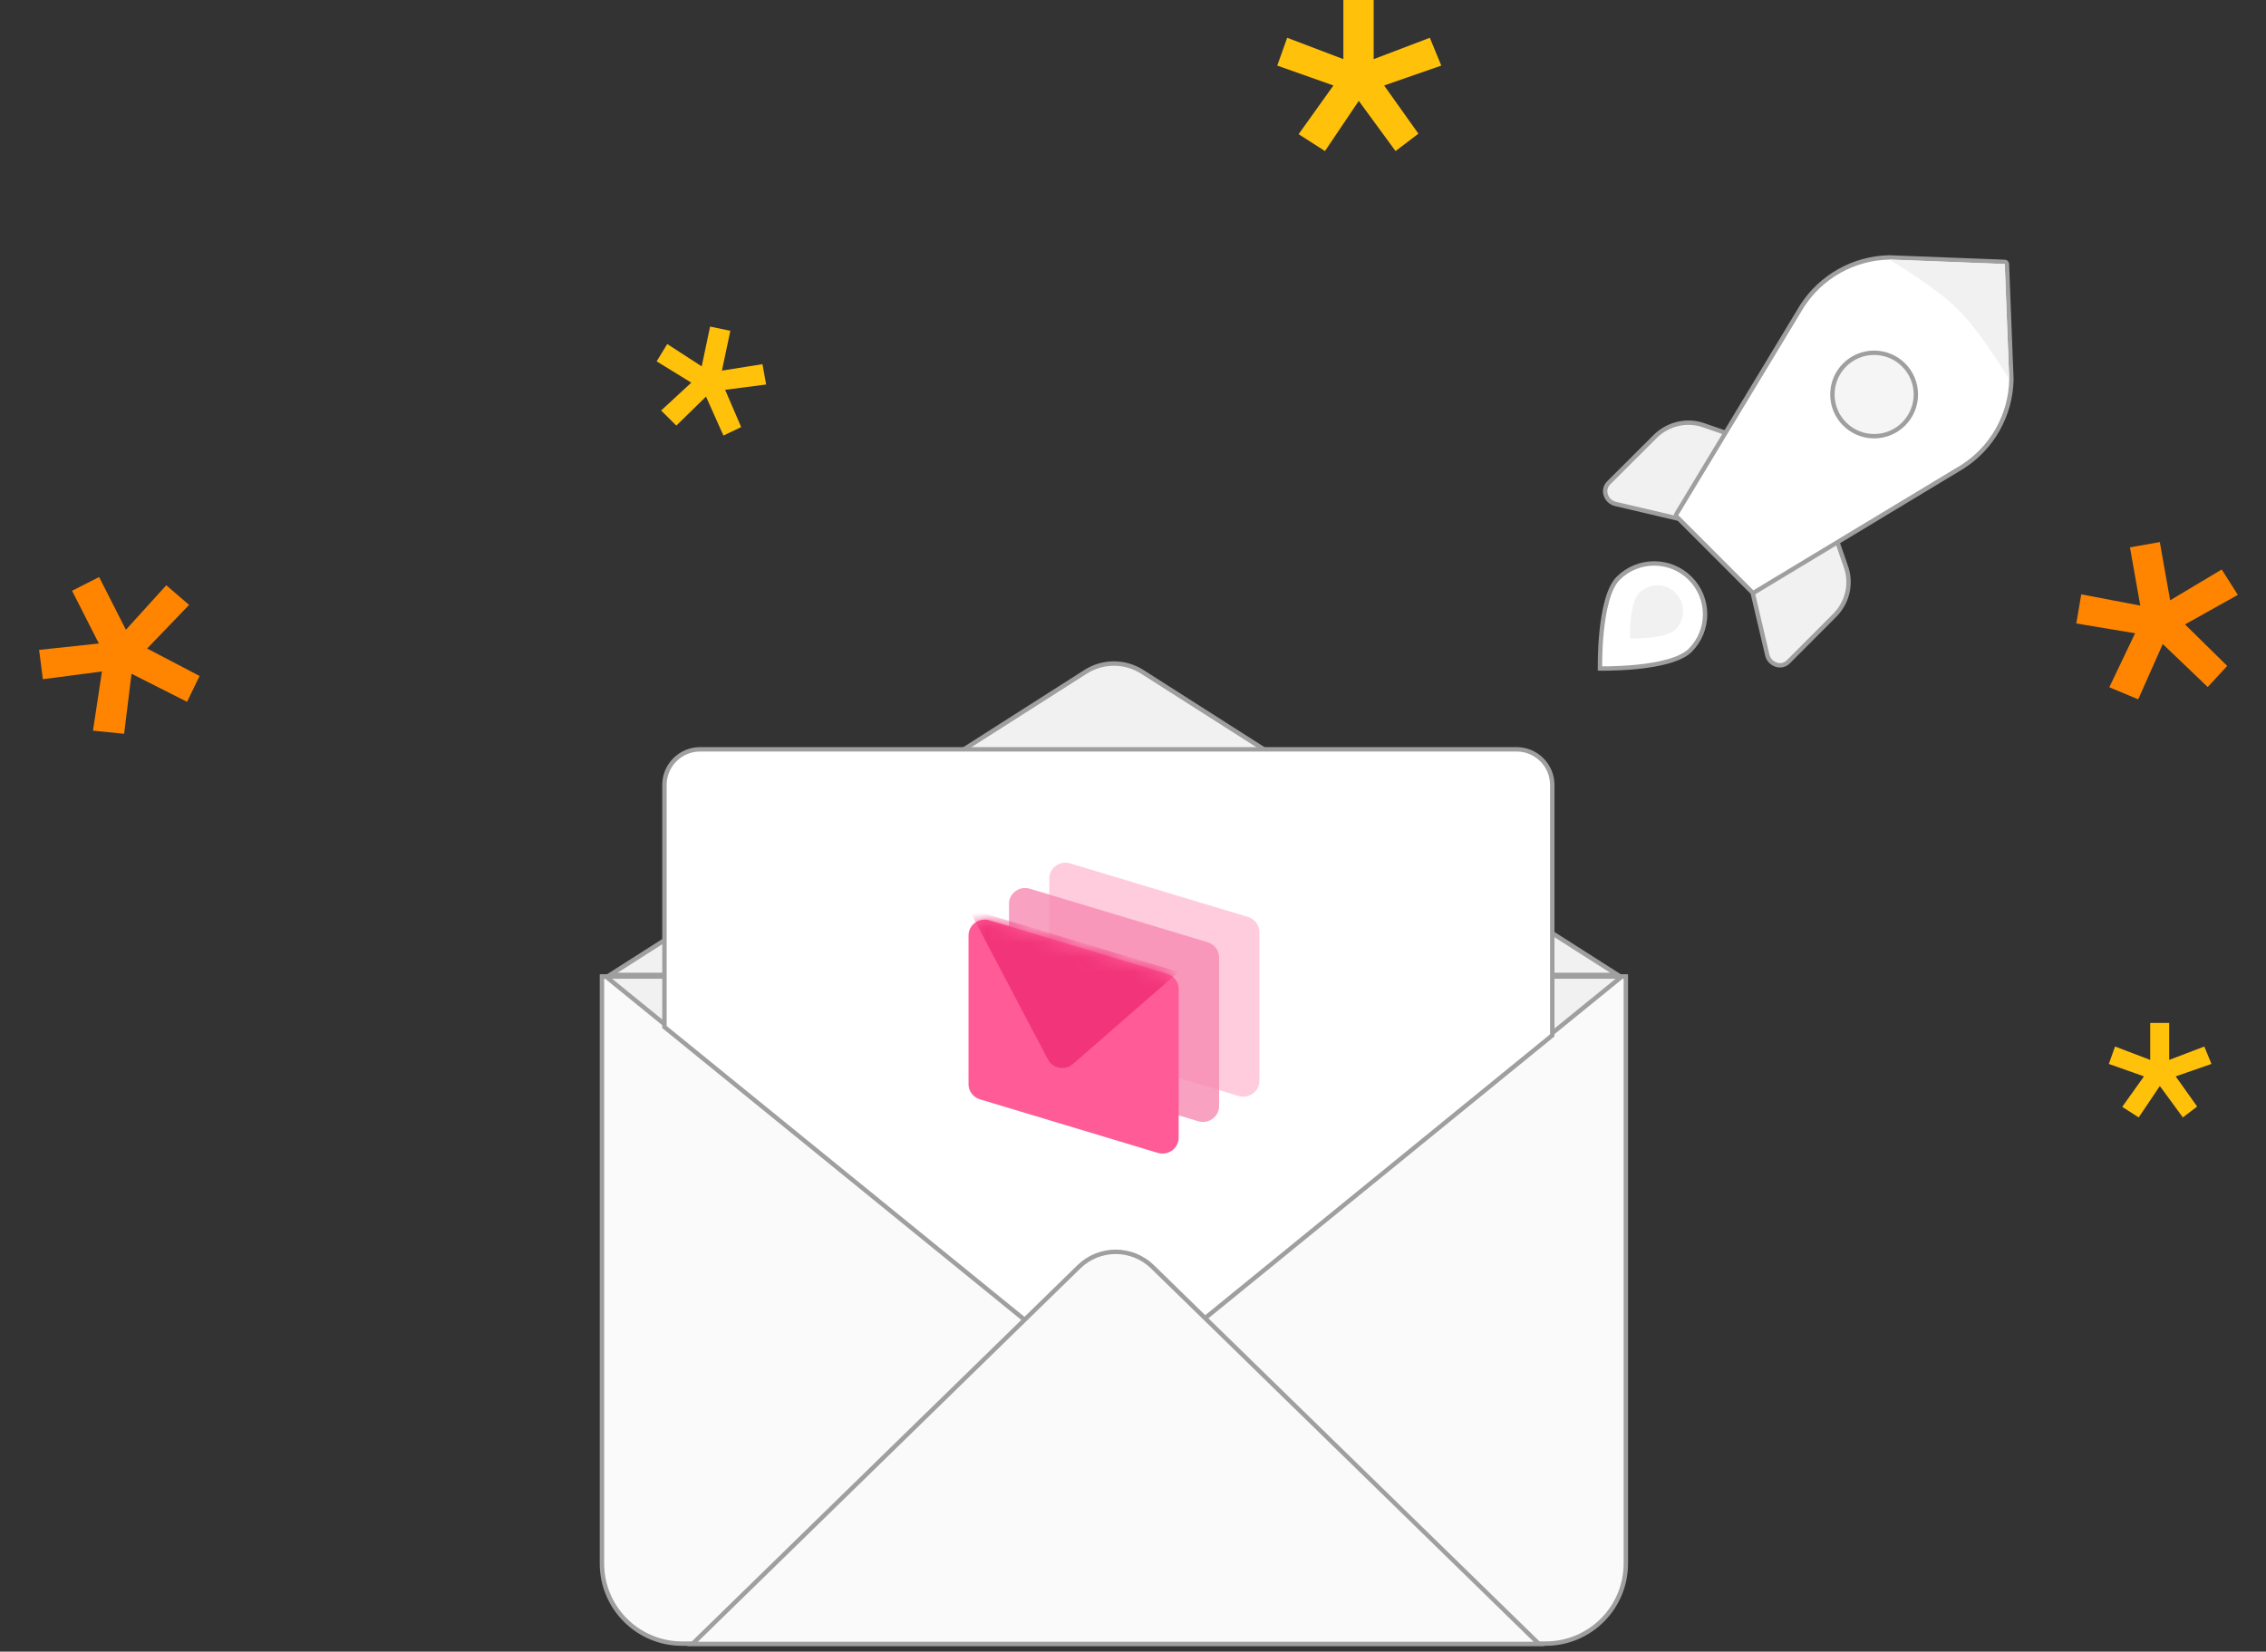 <svg width="155" height="113" viewBox="0 0 155 113" fill="none" xmlns="http://www.w3.org/2000/svg">
<rect x="0" y="0" width="155" height="113" fill="#333333" stroke="none"/>
<path d="M41.175 66.815H111.211V106.973C111.211 109.999 108.758 112.452 105.732 112.452H46.654C43.628 112.452 41.175 109.999 41.175 106.973V66.815Z" fill="#FAFAFA" stroke="#9F9F9F" stroke-width="0.302"/>
<path d="M73.92 93.215L41.449 66.815H110.936L78.465 93.215C77.141 94.291 75.244 94.291 73.92 93.215Z" fill="#F1F1F1" stroke="#9F9F9F" stroke-width="0.302"/>
<path d="M78.13 45.963L110.653 66.7L41.733 66.7L74.257 45.963C75.438 45.21 76.948 45.21 78.13 45.963Z" fill="#F1F1F1" stroke="#9F9F9F" stroke-width="0.302"/>
<path d="M106.124 70.883L106.179 70.838V70.766V53.705C106.179 52.359 105.087 51.267 103.741 51.267H47.889C46.542 51.267 45.45 52.359 45.45 53.705V70.194V70.266L45.506 70.311L76.101 95.187L76.196 95.265L76.292 95.187L106.124 70.883Z" fill="white" stroke="#9F9F9F" stroke-width="0.302"/>
<path d="M78.833 86.672L105.269 112.474L47.364 112.474L73.8 86.672C75.2 85.306 77.433 85.306 78.833 86.672Z" fill="#FAFAFA" stroke="#9F9F9F" stroke-width="0.302"/>
<path opacity="0.5" fill-rule="evenodd" clip-rule="evenodd" d="M71.773 60.106C71.773 59.378 72.493 58.858 73.204 59.072L85.367 62.734C85.831 62.874 86.147 63.293 86.147 63.768V73.948C86.147 74.675 85.427 75.196 84.716 74.982L72.554 71.32C72.09 71.18 71.773 70.76 71.773 70.285V60.106Z" fill="#FF9ABF"/>
<path opacity="0.8" fill-rule="evenodd" clip-rule="evenodd" d="M69.016 61.837C69.016 61.109 69.736 60.588 70.447 60.803L82.609 64.465C83.073 64.604 83.389 65.024 83.389 65.499V75.678C83.389 76.406 82.67 76.926 81.959 76.712L69.796 73.05C69.332 72.91 69.016 72.491 69.016 72.016V61.837Z" fill="#F789B2"/>
<path fill-rule="evenodd" clip-rule="evenodd" d="M66.25 64.001C66.25 63.273 66.97 62.752 67.681 62.967L79.843 66.629C80.307 66.769 80.624 67.188 80.624 67.663V77.842C80.624 78.57 79.904 79.09 79.193 78.876L67.031 75.214C66.567 75.074 66.25 74.655 66.25 74.18V64.001Z" fill="#FF5B97"/>
<mask id="mask0_10707_66183" style="mask-type:luminance" maskUnits="userSpaceOnUse" x="66" y="62" width="15" height="17">
<path fill-rule="evenodd" clip-rule="evenodd" d="M66.25 64.001C66.25 63.273 66.97 62.752 67.681 62.967L79.843 66.629C80.307 66.769 80.624 67.188 80.624 67.663V77.842C80.624 78.57 79.904 79.09 79.193 78.876L67.031 75.214C66.567 75.074 66.25 74.655 66.25 74.18V64.001Z" fill="white"/>
</mask>
<g mask="url(#mask0_10707_66183)">
<g style="mix-blend-mode:multiply">
<path fill-rule="evenodd" clip-rule="evenodd" d="M66.25 62.164L80.624 66.492L73.397 72.793C72.857 73.264 72.009 73.109 71.678 72.481L66.25 62.164Z" fill="#F2357A"/>
</g>
</g>
<path d="M148.443 41.072L147.737 37.088L145.695 37.449L146.401 41.433L142.363 40.664L142.025 42.657L146.045 43.326L144.283 47.022L146.259 47.846L147.937 44.062L151.013 47.004L152.346 45.56L149.46 42.721L153.073 40.7L151.971 38.962L148.443 41.072Z" fill="#FF8500"/>
<path d="M8.612 43.087L6.779 39.48L4.93 40.42L6.763 44.027L2.675 44.464L2.932 46.47L6.973 45.941L6.361 49.99L8.491 50.204L8.996 46.096L12.795 48.017L13.65 46.248L10.065 44.37L12.934 41.386L11.374 40.043L8.612 43.087Z" fill="#FF8500"/>
<path d="M49.381 25.357L49.957 22.635L48.573 22.342L47.997 25.064L45.641 23.538L44.916 24.723L47.287 26.18L45.224 28.086L46.262 29.118L48.294 27.134L49.484 29.8L50.698 29.22L49.601 26.67L52.405 26.307L52.154 24.916L49.381 25.357Z" fill="#FFC10A"/>
<path d="M93.963 4.046V0H91.889V4.046L88.047 2.584L87.367 4.488L91.209 5.848L88.829 9.18L90.631 10.336L92.943 6.902L95.459 10.336L97.023 9.146L94.677 5.848L98.587 4.488L97.805 2.584L93.963 4.046Z" fill="#FFC10A"/>
<path d="M148.377 72.516V69.984H147.079V72.516L144.675 71.601L144.25 72.792L146.654 73.643L145.165 75.728L146.292 76.451L147.739 74.302L149.313 76.451L150.291 75.706L148.823 73.643L151.27 72.792L150.78 71.601L148.377 72.516Z" fill="#FFC10A"/>
<path d="M118.423 29.747L116.598 29.118C116.04 28.908 115.429 28.862 114.838 28.987C114.247 29.111 113.699 29.401 113.26 29.822L110.02 33.054C109.916 33.163 109.845 33.298 109.814 33.443C109.783 33.589 109.793 33.739 109.844 33.877C109.894 34.025 109.981 34.158 110.096 34.263C110.211 34.367 110.351 34.441 110.503 34.478L114.904 35.51" fill="#F1F1F1"/>
<path d="M118.423 29.747L116.598 29.118C116.04 28.908 115.429 28.862 114.838 28.987C114.247 29.111 113.699 29.401 113.26 29.822L110.02 33.054C109.916 33.163 109.845 33.298 109.814 33.443C109.783 33.589 109.793 33.739 109.844 33.877C109.894 34.025 109.981 34.158 110.096 34.263C110.211 34.367 110.351 34.441 110.503 34.478L114.904 35.51L118.423 29.747Z" stroke="#9F9F9F" stroke-width="0.299" stroke-linecap="round" stroke-linejoin="round"/>
<path d="M125.616 36.894L126.245 38.718C126.456 39.277 126.501 39.887 126.377 40.479C126.252 41.07 125.962 41.617 125.541 42.056L122.309 45.297C122.2 45.4 122.066 45.471 121.92 45.502C121.774 45.534 121.624 45.523 121.486 45.473C121.338 45.422 121.206 45.336 121.101 45.221C120.996 45.106 120.922 44.966 120.886 44.813L119.853 40.413" fill="#F1F1F1"/>
<path d="M125.616 36.894L126.245 38.718C126.456 39.277 126.501 39.887 126.377 40.479C126.252 41.07 125.962 41.617 125.541 42.056L122.309 45.297C122.2 45.4 122.066 45.471 121.92 45.502C121.774 45.534 121.624 45.523 121.486 45.473C121.338 45.422 121.206 45.336 121.101 45.221C120.996 45.106 120.922 44.966 120.886 44.813L119.853 40.413L125.616 36.894Z" stroke="#9F9F9F" stroke-width="0.299" stroke-linecap="round" stroke-linejoin="round"/>
<path d="M137.585 25.974L137.585 25.974L137.585 25.965L137.278 18.061C137.275 17.984 137.213 17.921 137.135 17.918L129.231 17.612L129.231 17.612L129.223 17.612C128.03 17.637 126.862 17.954 125.821 18.537C124.781 19.119 123.9 19.949 123.256 20.953L123.256 20.953L123.254 20.956L114.672 35.17C114.636 35.229 114.645 35.304 114.694 35.353L119.83 40.496C119.878 40.544 119.954 40.554 120.013 40.518L134.227 31.942L134.227 31.942L134.23 31.94C135.237 31.299 136.07 30.419 136.655 29.378C137.24 28.337 137.559 27.168 137.585 25.974Z" fill="white" stroke="#9F9F9F" stroke-width="0.299" stroke-linecap="round" stroke-linejoin="round"/>
<path d="M137.128 18.062L137.435 25.965C137.435 25.965 135.598 22.837 133.976 21.214C132.353 19.592 129.225 17.756 129.225 17.756L137.128 18.062Z" fill="#F1F1F1"/>
<path d="M128.195 29.844C129.772 29.844 131.05 28.566 131.05 26.99C131.05 25.413 129.772 24.135 128.195 24.135C126.619 24.135 125.341 25.413 125.341 26.99C125.341 28.566 126.619 29.844 128.195 29.844Z" fill="#F5F5F5" stroke="#9F9F9F" stroke-width="0.299" stroke-linecap="round" stroke-linejoin="round"/>
<path d="M115.612 44.495C115.285 44.822 114.737 45.071 114.075 45.256C113.418 45.44 112.669 45.555 111.959 45.627C111.25 45.698 110.585 45.725 110.096 45.735C109.852 45.739 109.652 45.74 109.514 45.739C109.488 45.739 109.464 45.739 109.442 45.738C109.442 45.717 109.442 45.693 109.442 45.667C109.441 45.528 109.441 45.328 109.446 45.084C109.455 44.596 109.483 43.93 109.554 43.221C109.626 42.512 109.741 41.763 109.924 41.105C110.109 40.444 110.358 39.896 110.685 39.569C112.046 38.209 114.251 38.209 115.612 39.569C116.972 40.929 116.972 43.135 115.612 44.495Z" fill="white" stroke="#9F9F9F" stroke-width="0.299"/>
<path d="M114.615 43.059C113.926 43.749 111.496 43.683 111.496 43.683C111.496 43.683 111.43 41.253 112.119 40.564C112.809 39.875 113.926 39.875 114.615 40.564C115.304 41.253 115.304 42.37 114.615 43.059Z" fill="#F1F1F1"/>
</svg>
